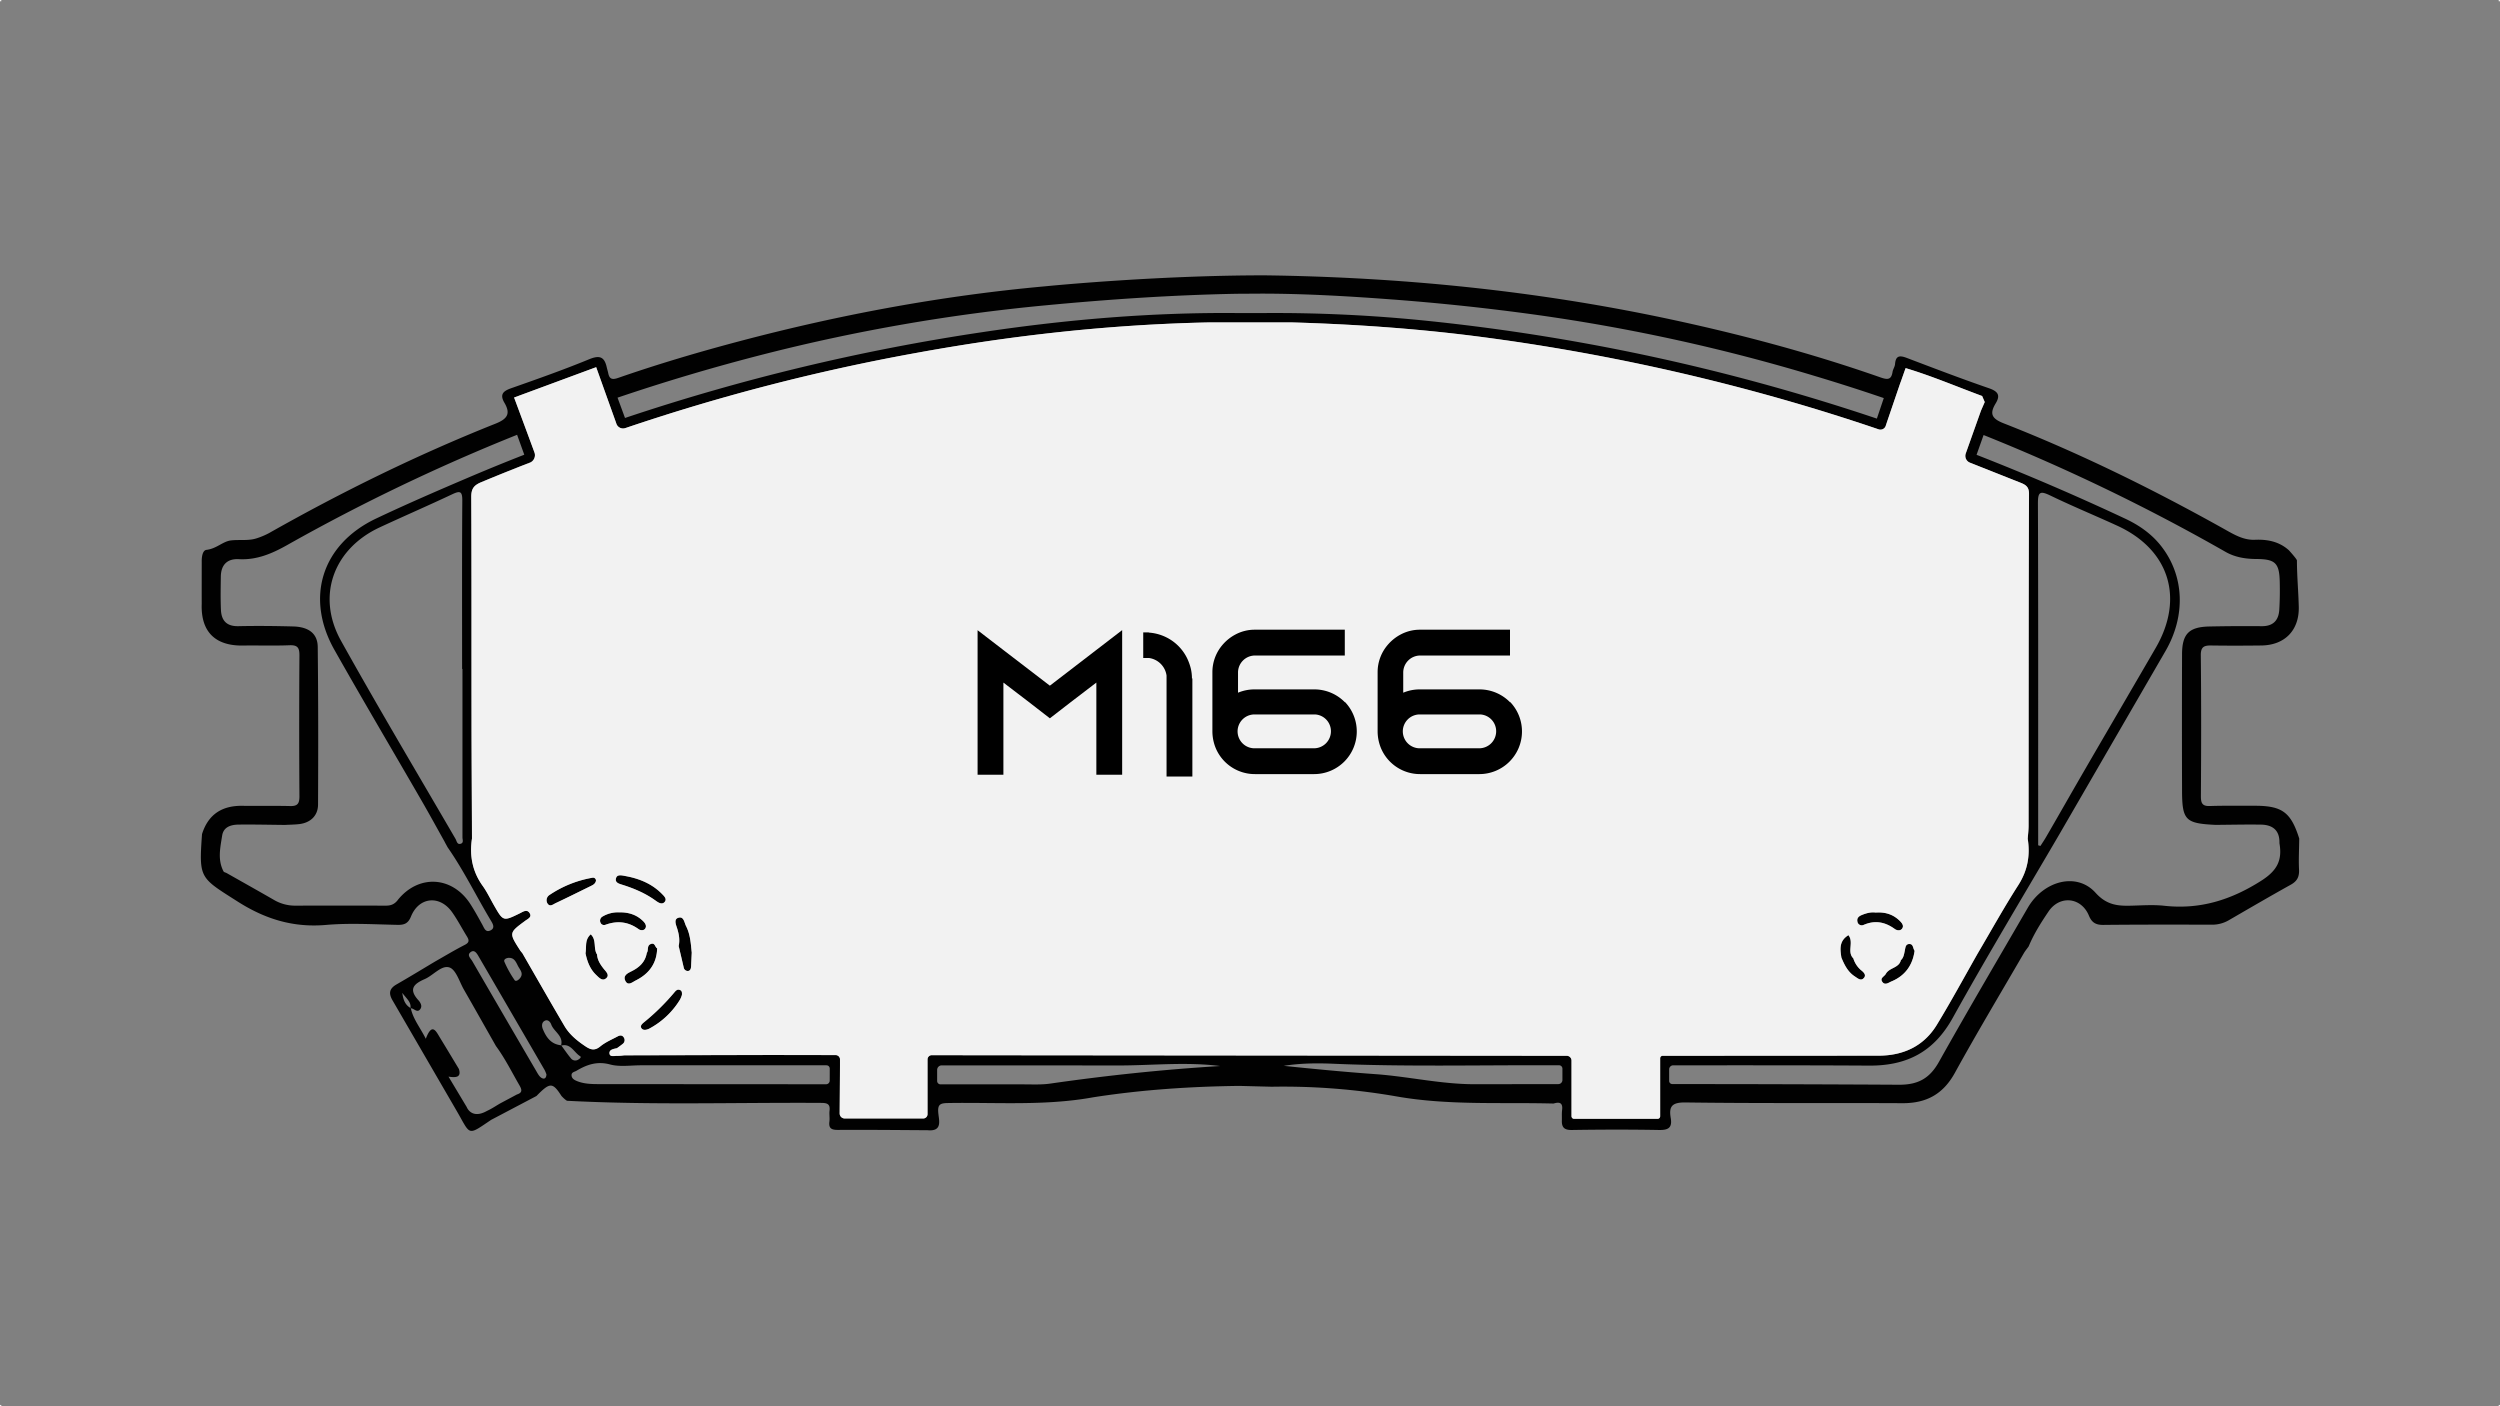 <svg xmlns="http://www.w3.org/2000/svg" viewBox="0 0 1920 1080"><rect x="0" y="0" width="1920" height="1080" fill="#808080" stroke="none"/><defs><style>.cls-1{fill:#f2f2f2;}.cls-2{fill:#010101;}</style></defs><g id="Capa_2" data-name="Capa 2"><g id="Capa_1-2" data-name="Capa 1"><rect class="cls-1" x="1919" y="1079" width="1" height="1"/><rect class="cls-1" width="1" height="1"/><rect class="cls-1" y="1079" width="1" height="1"/><rect class="cls-1" x="1919" width="1" height="1"/></g><g id="Capa_3" data-name="Capa 3"><path class="cls-2" d="M1470.44,730.24c-1.56,11.09-7.34,19.09-17.69,23.46-2.22.93-5.21,3.48-7.28.14-1.71-2.75,1.79-3.9,2.84-5.85,2.65-4.93,10.12-4.4,11.56-10.52,2.14-1.92,2.45-4.61,3-7.18.51-2.26.44-5.27,3.57-5.28S1469.09,728.48,1470.44,730.24Z"/><path class="cls-2" d="M1431.62,750.91c-2.27,3-5,.34-7.11-1-5.31-3.43-8-8.88-10.31-14.51-.94-6.34-1.91-12.69,5.41-17.17,4.37,5.42-1.29,12.9,3.76,17.79a19.35,19.35,0,0,0,5.82,9C1431.19,746.58,1433.39,748.61,1431.62,750.91Z"/><path class="cls-2" d="M1460.94,713c-1.42,2.19-4.16,1.58-5.72.45-7.44-5.39-15.14-6.94-23.82-3.19a3.36,3.36,0,0,1-4.9-2.57c-.51-2.54,1-3.94,3.1-4.85,3.67-1.57,7.46-2.51,10.86-2,7.67-.57,13.78,1.56,18.77,6.57C1460.72,708.93,1462.33,710.91,1460.94,713Z"/><path class="cls-2" d="M510.43,692.72c-1.8,2.1-4.41.79-6.48-.73-8.17-6-17.34-9.84-26.93-12.78-2.59-.79-4.8-1.9-3.88-4.87.76-2.48,3.21-2.36,6.74-1.62,9.9,1.75,20.35,5.43,28.55,13.85C510.11,688.3,512.4,690.43,510.43,692.72Z"/><path class="cls-2" d="M457.68,676.52c-.5,2.18-2.12,3.05-3.77,3.86-9,4.42-18,8.9-27.07,13.18-2,.92-4.5,3.27-6.4.24a4.76,4.76,0,0,1,1.64-6.5,84.62,84.62,0,0,1,32.76-13.17A2.22,2.22,0,0,1,457.68,676.52Z"/><path class="cls-2" d="M531.28,731.66c-.18,3.62-.37,7.24-.54,10.86-.08,1.66-.74,3.17-2.48,3.22a3.17,3.17,0,0,1-3.15-2.71c-1.27-5.48-2.58-11-3.87-16.44,1-4.62.26-9-1.14-13.46-.8-2.57-2.79-6.93.65-8.17,4.47-1.61,4.77,3.6,6.15,6.29C530.18,717.61,530.57,724.69,531.28,731.66Z"/><path class="cls-2" d="M504.73,728.36c-.3,11.85-6.51,19.79-16.77,24.83-2.39,1.18-5.67,4.19-7.71.08-1.93-3.89,1.57-5.75,4.48-7.17,6.15-3,10.81-7.12,12-14.21,1.59-2.09-.28-5.84,3.32-6.95C503.17,724,503,727.47,504.73,728.36Z"/><path class="cls-2" d="M465.62,751.24c-3,2.64-5.55-.4-7.67-2.39-4.82-4.53-7-10.44-8.28-16.76.92-4.77-.84-10.25,4-14.51,4.72,4.28,1.82,10.9,4.86,15.44.3,4.44,2.57,7.82,5.27,11.22C465.29,746.07,468.36,748.81,465.62,751.24Z"/><path class="cls-2" d="M495.51,713.18c-1.13,1.71-3.7,1.42-5,.47-8-5.81-16.45-6.77-25.64-3.37a2.9,2.9,0,0,1-3.72-1.74,3.62,3.62,0,0,1,1.71-4.67,23,23,0,0,1,12.58-3.16c7.41-.14,13.58,1.86,18.57,6.85C495.56,709.11,496.83,711.16,495.51,713.18Z"/><path class="cls-2" d="M523.71,764.14a18.94,18.94,0,0,1-1.41,3.48,61.48,61.48,0,0,1-23.5,22.3c-1.91,1-4.6,1.71-6,0-1.69-2.14.71-3.9,2.24-5.15a171.45,171.45,0,0,0,22.7-22.38c1.1-1.31,2.38-3,4.56-2C523.63,760.9,523.88,762.09,523.71,764.14Z"/><path class="cls-2" d="M1765.81,644c-6.41-20.33-13.22-25.27-34.59-25.18-11.31.06-22.64-.18-33.93.2-5.81.21-7-2-7-7.43.24-36.1.31-72.18-.07-108.26-.08-6.59,2.48-7.67,8-7.6,12.83.2,25.68.16,38.52,0,17.94-.22,29.08-11.64,28.72-29.54-.26-11.92-1.42-23.84-1.42-35.73,0-1.09-6.11-7.79-6.11-7.79-7.4-6.72-16.4-8.54-26.2-8.12-7.59.33-14.18-3-20.64-6.62-55.67-31.25-112.79-59.51-172.25-82.81-9.27-3.64-11-7.35-6.13-15.37,3.87-6.35,1.58-9.27-5.34-11.64-21-7.24-41.83-15.19-62.62-23.1-5.28-2-8.81-2.44-9.36,4.63-.16,2.05-1.62,4-1.93,6.07-.93,6-3.82,6-8.92,4.25-53.62-18.81-108.41-33.39-163.93-45.21-102-21.68-205.2-31.91-309.35-33.29-84.61,0-168.63,8.43-168.63,8.43-79.56,7.2-157.76,21.79-235,42.25-31.27,8.28-62.28,17.46-92.83,28.07-4.65,1.62-6.78,1-7.71-3.71-.3-1.48-.79-2.95-1.12-4.44-1.8-8-5.42-9.47-13.44-6.17-19.74,8.12-39.89,15.22-60,22.29-6.22,2.19-8.87,4.79-5.14,11.16,4.92,8.38,2.33,12.38-6.88,16.05-59.93,23.85-117.7,52.24-173.85,84a56.14,56.14,0,0,1-9.23,3.93c-6.5,2.22-13.35.95-20,1.72-6.49.77-11,6.39-19.08,7.29-3.8.81-3.42,9.16-3.42,9.16s-.05,30.48,0,32.06c-.86,21.7,10.47,32.54,31.57,32.23,11.93-.17,23.86.25,35.78-.22,6.15-.26,7.73,1.8,7.69,7.78q-.37,54.12,0,108.24c0,5.62-1.5,7.62-7.12,7.47-12.23-.29-24.46,0-36.7-.18-15.63-.22-26.22,6.55-31,21.72-2.42,34.28-1.76,33.25,27.29,51.76,21.22,13.53,42.76,20.18,67.95,18,18.22-1.58,36.67-.42,55-.05,5.28.09,8.13-1.18,10.26-6.45,6.1-15,22-16.63,31.49-3.38,4.24,5.94,7.6,12.49,11.46,18.72,1.7,2.77,2,4.6-1.56,6.44-7.83,4-15.39,8.57-23.07,12.93-9.78,5.83-19.51,11.78-29.41,17.46-5.78,3.34-6.24,7.07-2.85,12.69l48.61,83.76c11.42,19.5,8.06,20.27,26.86,7.6L412,841.73c10.39-10.6,12.34-10.69,19.24,0,2.78,3,4.26,3.67,4.26,3.67,66.27,3.45,129,1.21,195.31,1.63,4.61,0,6.91,1,6.28,6-.33,2.71.26,5.52-.09,8.24-.72,5.38,1.6,6.54,6.66,6.5,22.9-.15,45.82.11,68.73.24,11.68,1.12,8.7-7.62,8.21-13.37-.57-6.44,1.48-7.42,7.42-7.51,37.2-.64,74.56,2.32,111.52-4.4,37.2-5.81,74.62-8.29,112.24-8.76l24.83.64a506.61,506.61,0,0,1,95.48,7.36c40.12,7.13,80.67,4.48,121.07,5.55,4.42-1.38,7.22-.74,6.54,4.88-.33,2.72-.11,5.49-.19,8.23-.16,5.32,2,7.29,7.66,7.2,22.31-.35,44.62-.41,66.91,0,7.14.14,10.33-1.68,9.05-9.15-1.54-8.89.84-12.1,11.27-12,55.6.77,111.22.29,166.81.57,18.2.07,31.11-6.91,40.12-23.28,17.06-31,35.24-61.35,53-91.94,1.05-1.8,2.43-3.43,3.66-5.16,4-9.6,9.53-18.34,15.29-26.86,8.63-12.72,25.1-11,31,3.19,2.24,5.4,5.34,7.18,11.07,7.13,27.78-.3,55.56-.24,83.34-.17a25.22,25.22,0,0,0,13-3.41c15.82-9.16,31.61-18.38,47.59-27.27,5-2.75,6.68-6.2,6.37-11.8C1765.28,659.86,1765.74,651.91,1765.81,644ZM587.43,271.87A1408.72,1408.72,0,0,1,803.7,234.43c48.71-4.61,97.46-7.91,146.38-8.81l18.41-.11c33,0,66,1.91,98.93,4.35q56.61,4.19,112.93,12a1416.73,1416.73,0,0,1,213.3,46.86q26.74,8,53.1,17l-5.31,15.77q-52.21-17.56-105.76-31.61a1586.84,1586.84,0,0,0-239.32-43.45,1143.5,1143.5,0,0,0-126.34-6H950.19c-65.55-.6-130.64,4.92-195.42,14.62A1610.81,1610.81,0,0,0,480,321l-5.73-15.59Q530,286.52,587.43,271.87Zm-282,419.46c-2.7,3.36-5.45,4.22-9.33,4.22q-34.85-.13-69.68,0a32.21,32.21,0,0,1-16.47-4.68C198,684,186,677.28,174.08,670.53c-.79-.44-2-.61-2.39-1.27-4.74-9-2.5-18.32-1.08-27.49,1-6.68,6.72-8.39,12.47-8.48,11.89-.16,23.79.15,35.71.26,3.65-.2,7.32-.22,11-.64,8.59-1,14.43-6.41,14.47-15,.2-40.35.2-80.71-.24-121.07-.11-10.21-6.85-15.37-18.77-15.72-14-.38-28.13-.53-42.19-.22-9,.19-13-4.26-13.38-12.5-.37-8.54-.21-17.1-.08-25.65.15-9,4.94-13.79,13.85-13.31,13.77.75,25.46-4.28,37.16-10.87a1482.17,1482.17,0,0,1,176.52-84.65l5.51,15.3q-21.9,8.56-43.59,17.82c-23.56,10.05-47.08,20.24-70.21,31.2C247.19,418,234.17,459,256.89,499.2c21.88,38.76,44.58,77.06,66.83,115.6,6.1,10.54,11.92,21.23,17.87,31.86l0,.07c.73,1.36,1.48,2.7,2.22,4.06,12.54,18,22.09,37.75,33.36,56.52,1.4,2.31,3.07,5.39-.26,7.14-3.94,2.09-5-1.6-6.48-4.28-2.94-5.32-5.87-10.7-9.18-15.83C347.37,672.77,321.39,671.28,305.38,691.33ZM354.9,513.74h.27V643.06c0,1.71,1.05,4-1.08,4.85-3,1.19-3.32-2-4.22-3.6-29.47-50.68-59.47-101-88-152.23C242.82,457.85,256,421.57,291.66,405c18.51-8.6,37.24-16.71,55.69-25.42,5.93-2.79,7.73-2.4,7.7,4.82C354.75,427.52,354.9,470.63,354.9,513.74ZM397,840.55l-12.9,6.89c-3.33,1.93-6.52,4.11-10,5.69-12.1,6.87-15.65-2.9-15.65-2.9l-14-23.37c5.74.86,10,.64,8-5.86-4.83-8-9.61-16-14.51-24-3.06-5-6.08-12-10.92.77-4.41-8.74-9.75-15.11-11.5-23.39l-.25,0a1.62,1.62,0,0,0,0-.22c-3.76-2.22-5.54-5.68-6.31-11.64,3.23,4.51,6.86,6.88,6.31,11.64l.22.13s0,.05,0,.07c2.46,0,4.67,3.62,7,1s.26-5.62-1.32-7.36c-7.64-8.52-3.15-12.49,5.05-16.07,6.59-2.86,12.93-11,19-8.9,5,1.72,7.58,10.89,11,16.89,8.3,14.45,16.47,29,24.7,43.48,7,9.51,12.21,20.12,18.12,30.31C400.8,836.81,401.41,839.18,397,840.55Zm18.62-12.92c-1.63-1.12-2.7-3.22-3.74-5q-24.69-42.24-49.21-84.55c-1.23-2.11-4.46-4.68-1-7,2.63-1.8,4.39.9,5.64,3q25.5,43.82,50.95,87.67a28.37,28.37,0,0,1,1.41,3.36C419.57,828.12,418,829.22,415.6,827.63Zm-24.84-92c4.24-.13,5.54,3.32,7,6.19s4.39,5.52,1.87,9.07c-1,1.45-3.38,3.34-4.43,1.85a79.75,79.75,0,0,1-7.8-14C386.54,736.89,388.72,735.73,390.76,735.6ZM431.14,803l-.28.08a1.73,1.73,0,0,0,.07-.31c-7.75-.76-11.47-6.14-14.08-12.55-.88-2.2-.9-5.08,1.56-6.29s4.24,1,4.92,2.82c2,5.6,9.48,8.67,7.6,16h0a1.92,1.92,0,0,0,.19.23c7.27-1.83,9.69,5.27,14.39,8.17,1.36.85-.53,2.1-1.38,2.63a4.24,4.24,0,0,1-5.73-1.06C435.83,809.63,433.54,806.27,431.14,803Zm206.09,26.9a2.81,2.81,0,0,1-2.81,2.81L461,832.6c-6.11,0-12.26,0-18-2.38-1.91-.81-4-1.93-4.06-4.49,0-2.33,2.28-2.49,3.76-3.36,8-4.77,15.87-7.54,25.84-4.86,7.43,2,15.79.64,23.72.64q71.24,0,142.48,0a2.51,2.51,0,0,1,2.51,2.51Zm169.5,2.28c-6.92,1-14.05.61-21.06.61l-63.33,0a2.62,2.62,0,0,1-2.62-2.62v-8.45a3.51,3.51,0,0,1,3.51-3.51q67.93,0,135.87.07c25.78,0,51.57-2.88,78,.43C892.75,821.42,849.66,826,806.73,832.18Zm393.21-2.74a3.15,3.15,0,0,1-3.15,3.15l-64.11.09c-25.85.05-51-5.94-76.55-7.75-23.41-1.67-46.78-3.93-70.21-6.36,12.47-2,25.12-2.16,37.68-1.63,55.63,2.39,111.3,1,166.94,1.18l6.81,0a2.59,2.59,0,0,1,2.59,2.59Zm77-18.6a2,2,0,0,0-1.35.56,1.89,1.89,0,0,0-.56,1.35v44.51a2,2,0,0,1-2,2h-64.1a2,2,0,0,1-2-2V814.51a3.66,3.66,0,0,0-3.65-3.65h0l-450.4-.42-37.27-.06a3.24,3.24,0,0,0-3.25,3.25V853.7c0,.19,0,1,0,1.9A3.35,3.35,0,0,1,709,859h-60.2a3.91,3.91,0,0,1-3.92-4l.19-22.33.12-14.55,0-4.52a3.33,3.33,0,0,0-3.37-3.37h0q-27.12-.06-54.25-.09l-108.17.28a38.66,38.66,0,0,1-5.25.4c-2.19-.11-5.69,1.07-6-1.8-.35-3.17,3.26-3.49,5.78-4.13,1.45-1.08,3-2.09,4.35-3.25a3.57,3.57,0,0,0,.9-4.88c-1.17-2-3.07-1.82-4.75-.9-4.54,2.44-9.44,4.48-13.35,7.71-4.21,3.45-7.31,2.64-11.28,0-6.4-4.28-12.34-9.05-16.25-15.72-10.94-18.56-21.61-37.29-32.37-56a21.09,21.09,0,0,1-1.7-2.1c-8.58-13.4-8.58-13.4,3.85-22.6,2.11-1.56,5.62-2.92,3.34-6.19-2-2.95-5-.79-7.38.39-12.76,6.24-12.74,6.26-19.85-6.15-2.86-5-5.36-10.28-8.72-15-7.91-11-10.13-23.2-8.17-36.37-.11-30.86-.31-61.75-.35-92.61-.07-56.56.07-113.13-.2-169.68,0-6.26,1.95-8.92,7.69-11.31,13.09-5.45,24-9.83,37.16-14.94l.09,0a6.22,6.22,0,0,0,3.56-8l-.41-1.1L404.38,331,396,308.39c-.39-1-.77-2.06-1.16-3.08l63-23.3.05,0,9.23,25.83,5.6,15.64.7,2a5.43,5.43,0,0,0,6.84,3.32l1-.33a1559.9,1559.9,0,0,1,221.48-57.22c74.94-13.76,150.36-22.07,226.55-23.64h62.37c47.06,1.37,93.92,4.57,140.65,10.48a1603.24,1603.24,0,0,1,242.27,50.2q34.4,9.92,68.21,21.46l0,0a4.28,4.28,0,0,0,5.46-2.67l1-3,5.36-15.74,4.67-13.68c.25-.68.51-1.38.77-2.06l2.35-6.68,1.14-3.19c20,6,39.21,14.2,58.76,21.43.78,1.83,1.19,2.79,2,4.62l-2.72,6.23c-.28.71-.53,1.43-.79,2.12l-4.94,13.89-5.43,15.27-.7,2a5.59,5.59,0,0,0,3.21,7.06l39,15.46c3.8,1.54,6.39,3.1,6.37,8.39-.29,85-.25,170-.33,255,0,3.33-.42,6.67-.64,10,2,12.78-.06,24.38-7.25,35.62-11,17.11-20.84,34.94-31.18,52.46-10.41,18.29-20.42,36.83-31.36,54.79-10.06,16.52-25.93,23.7-44.86,23.7Q1359.81,810.83,1276.94,810.84ZM1736.49,676.5c-23.23,14.74-47,22.14-74.35,19.13-8.15-.9-16.5-.31-24.75-.08-10.63.32-19.31-.25-28-9.89-14.43-16.07-40-9.33-52.11,11.6-22.79,39.33-45.9,78.5-68.12,118.17-7.14,12.77-16,17.72-30.81,17.65q-87-.5-174-.51a2.44,2.44,0,0,1-2.44-2.44V821.3a3.13,3.13,0,0,1,3.14-3.14c50.14,0,100.3-.08,150.44.23,29,.17,49.72-10.54,64.19-36.63,26.33-47.46,54.42-94,81.8-140.85q40.79-70.45,81.62-140.92c15.75-27.19,14.46-58-3.46-80.75-7.36-9.33-16.83-15.9-27.45-20.88Q1575.84,371.92,1518,349.3l5.39-15.2a1501.29,1501.29,0,0,1,185.82,89.73c7.42,4.22,15.39,5.43,23.76,5.49,14.56.09,17.61,3.14,17.88,17.84.15,7,.08,14.07-.36,21.08-.5,8.27-4.74,12.75-13.54,12.67q-20.16-.2-40.36.24c-15.53.37-20.74,5.73-20.78,21.37q-.16,51.81,0,103.63c0,23.85,2.3,26.21,25.69,27.36,11.61-.09,23.21-.37,34.81-.2,8.91.11,14.47,4.2,14.31,13.9a4.94,4.94,0,0,0,.09.92C1752.81,661.05,1748.61,668.82,1736.49,676.5Zm-171.37-290c0-8.73,1.67-9.68,9.38-6,17,8.22,34.43,15.4,51.58,23.26,40,18.34,51.67,55.67,29.45,93.92-17.9,30.86-35.93,61.64-53.83,92.5-10.1,17.39-20,34.89-30.11,52.31-1.4,2.46-3,4.8-4.53,7.2l-1.74-.5V616.47C1565.31,539.81,1565.42,463.17,1565.12,386.54Z"/><path class="cls-1" d="M1557.94,634.17c.08-85,0-170,.33-255,0-5.29-2.57-6.85-6.37-8.39l-39-15.46a5.59,5.59,0,0,1-3.21-7.06l.7-2,5.43-15.27,4.94-13.89c.26-.69.51-1.41.79-2.12l2.72-6.23c-.79-1.83-1.2-2.79-2-4.62-19.55-7.23-38.75-15.43-58.76-21.43l-1.14,3.19-2.35,6.68c-.26.68-.52,1.38-.77,2.06l-4.67,13.68-5.36,15.74-1,3a4.28,4.28,0,0,1-5.46,2.67l0,0q-33.81-11.5-68.21-21.46a1603.24,1603.24,0,0,0-242.27-50.2c-46.73-5.91-93.59-9.11-140.65-10.48H929.26c-76.19,1.57-151.61,9.88-226.55,23.64a1559.9,1559.9,0,0,0-221.48,57.22l-1,.33a5.43,5.43,0,0,1-6.84-3.32l-.7-2-5.6-15.64L457.86,282l-.05,0-63,23.3c.39,1,.77,2.05,1.16,3.08L404.38,331,410,346.31l.41,1.1a6.22,6.22,0,0,1-3.56,8l-.09,0c-13.2,5.11-24.07,9.49-37.16,14.94-5.74,2.39-7.71,5.05-7.69,11.31.27,56.55.13,113.12.2,169.68,0,30.86.24,61.75.35,92.61-2,13.17.26,25.32,8.17,36.37,3.36,4.69,5.86,10,8.72,15,7.11,12.41,7.09,12.39,19.85,6.15,2.39-1.18,5.34-3.34,7.38-.39,2.28,3.27-1.23,4.63-3.34,6.19-12.43,9.2-12.43,9.2-3.85,22.6a21.09,21.09,0,0,0,1.7,2.1c10.76,18.67,21.43,37.4,32.37,56,3.91,6.67,9.85,11.44,16.25,15.72,4,2.64,7.07,3.45,11.28,0,3.91-3.23,8.81-5.27,13.35-7.71,1.68-.92,3.58-1.12,4.75.9a3.57,3.57,0,0,1-.9,4.88c-1.38,1.16-2.9,2.17-4.35,3.25-2.52.64-6.13,1-5.78,4.13.33,2.87,3.83,1.69,6,1.8a38.66,38.66,0,0,0,5.25-.4l108.17-.28q27.13,0,54.25.09h0a3.33,3.33,0,0,1,3.37,3.37l0,4.52L645,832.71,644.84,855a3.91,3.91,0,0,0,3.92,4H709a3.35,3.35,0,0,0,3.35-3.39c0-.92,0-1.71,0-1.9V813.63a3.24,3.24,0,0,1,3.25-3.25l37.27.06,450.4.42h0a3.66,3.66,0,0,1,3.65,3.65v42.75a2,2,0,0,0,2,2H1273a2,2,0,0,0,2-2V812.75a1.89,1.89,0,0,1,.56-1.35,2,2,0,0,1,1.35-.56q82.86,0,165.71-.09c18.93,0,34.8-7.18,44.86-23.7,10.94-18,21-36.5,31.36-54.79,10.34-17.52,20.22-35.35,31.18-52.46,7.19-11.24,9.25-22.84,7.25-35.62C1557.52,640.84,1557.94,637.5,1557.94,634.17ZM473.14,674.34c.76-2.48,3.21-2.36,6.74-1.62,9.9,1.75,20.35,5.43,28.55,13.85,1.68,1.73,4,3.86,2,6.15-1.8,2.1-4.41.79-6.48-.73-8.17-6-17.34-9.84-26.93-12.78C474.43,678.42,472.22,677.31,473.14,674.34Zm-46.3,19.22c-2,.92-4.5,3.27-6.4.24a4.76,4.76,0,0,1,1.64-6.5,84.62,84.62,0,0,1,32.76-13.17,2.22,2.22,0,0,1,2.84,2.39c-.5,2.18-2.12,3.05-3.77,3.86C444.9,684.8,435.92,689.28,426.84,693.56Zm38.78,57.68c-3,2.64-5.55-.4-7.67-2.39-4.82-4.53-7-10.44-8.28-16.76.92-4.77-.84-10.25,4-14.51,4.72,4.28,1.82,10.9,4.86,15.44.3,4.44,2.57,7.82,5.27,11.22C465.29,746.07,468.36,748.81,465.62,751.24Zm-.75-41a2.9,2.9,0,0,1-3.72-1.74,3.62,3.62,0,0,1,1.71-4.67,23,23,0,0,1,12.58-3.16c7.41-.14,13.58,1.86,18.57,6.85,1.55,1.55,2.82,3.6,1.5,5.62-1.13,1.71-3.7,1.42-5,.47C482.51,707.84,474.06,706.88,464.87,710.28Zm15.38,43c-1.93-3.89,1.57-5.75,4.48-7.17,6.15-3,10.81-7.12,12-14.21,1.59-2.09-.28-5.84,3.32-6.95,3.07-1,2.9,2.53,4.63,3.42-.3,11.85-6.51,19.79-16.77,24.83C485.57,754.37,482.29,757.38,480.25,753.27Zm43.46,10.87a18.94,18.94,0,0,1-1.41,3.48,61.48,61.48,0,0,1-23.5,22.3c-1.91,1-4.6,1.71-6,0-1.69-2.14.71-3.9,2.24-5.15a171.45,171.45,0,0,0,22.7-22.38c1.1-1.31,2.38-3,4.56-2C523.63,760.9,523.88,762.09,523.71,764.14Zm7-21.62c-.08,1.66-.74,3.17-2.48,3.22a3.17,3.17,0,0,1-3.15-2.71c-1.27-5.48-2.58-11-3.87-16.44,1-4.62.26-9-1.14-13.46-.8-2.57-2.79-6.93.65-8.17,4.47-1.61,4.77,3.6,6.15,6.29,3.28,6.36,3.67,13.44,4.38,20.41C531.1,735.28,530.91,738.9,530.74,742.52Zm900.88,8.39c-2.27,3-5,.34-7.11-1-5.31-3.43-8-8.88-10.31-14.51-.94-6.34-1.91-12.69,5.41-17.17,4.37,5.42-1.29,12.9,3.76,17.79a19.35,19.35,0,0,0,5.82,9C1431.19,746.58,1433.39,748.61,1431.62,750.91Zm-.22-40.61a3.36,3.36,0,0,1-4.9-2.57c-.51-2.54,1-3.94,3.1-4.85,3.67-1.57,7.46-2.51,10.86-2,7.67-.57,13.78,1.56,18.77,6.57,1.49,1.5,3.1,3.48,1.71,5.61s-4.16,1.58-5.72.45C1447.78,708.1,1440.08,706.55,1431.4,710.3Zm21.35,43.4c-2.22.93-5.21,3.48-7.28.14-1.71-2.75,1.79-3.9,2.84-5.85,2.65-4.93,10.12-4.4,11.56-10.52,2.14-1.92,2.45-4.61,3-7.18.51-2.26.44-5.27,3.57-5.28s2.63,3.47,4,5.23C1468.88,741.33,1463.1,749.33,1452.75,753.7Z"/><path d="M861.82,483.93V595H842V524.22l-19.51,14.91L806.3,551.66l-16.18-12.53-19.51-14.91V595H750.79v-111l19.82,15.23L806.3,526.6,842,499.16Z"/><path d="M915.74,520.89v75.5H895.91V518.82a15.81,15.81,0,0,0-13.48-13.48H878V485.67h4.28v.16a35.55,35.55,0,0,1,13.48,3.65,35.17,35.17,0,0,1,16,16.18,41,41,0,0,1,2.7,7.45,33,33,0,0,1,.95,8.09Z"/><path d="M1032.8,539a32.75,32.75,0,0,1-23.48,55.51H963.8a32.58,32.58,0,0,1-30.14-20,34.31,34.31,0,0,1-2.54-12.85V516.13a32.19,32.19,0,0,1,8.25-21.42,33.65,33.65,0,0,1,9.52-7.45,31.39,31.39,0,0,1,14.91-3.65h69v19.83h-69a13.07,13.07,0,0,0-13,13V532a32.48,32.48,0,0,1,12.37-2.54H1010a32.81,32.81,0,0,1,23,10Zm-23.64,35.69a13.07,13.07,0,0,0,13-13,12.92,12.92,0,0,0-12.21-13h-46.8a13,13,0,0,0,.64,26h45.36Z"/><path d="M1159.68,539a32.75,32.75,0,0,1-23.47,55.51h-45.53a32.55,32.55,0,0,1-30.13-20,34.31,34.31,0,0,1-2.54-12.85V516.13a32.14,32.14,0,0,1,8.25-21.42,33.6,33.6,0,0,1,9.51-7.45,31.45,31.45,0,0,1,14.91-3.65h69v19.83h-69a13.07,13.07,0,0,0-13,13V532a32.44,32.44,0,0,1,12.37-2.54h46.79a32.81,32.81,0,0,1,23,10Zm-23.63,35.69a13.06,13.06,0,0,0,13-13,12.92,12.92,0,0,0-12.21-13h-46.79a13,13,0,0,0,.63,26h45.37Z"/></g></g></svg>